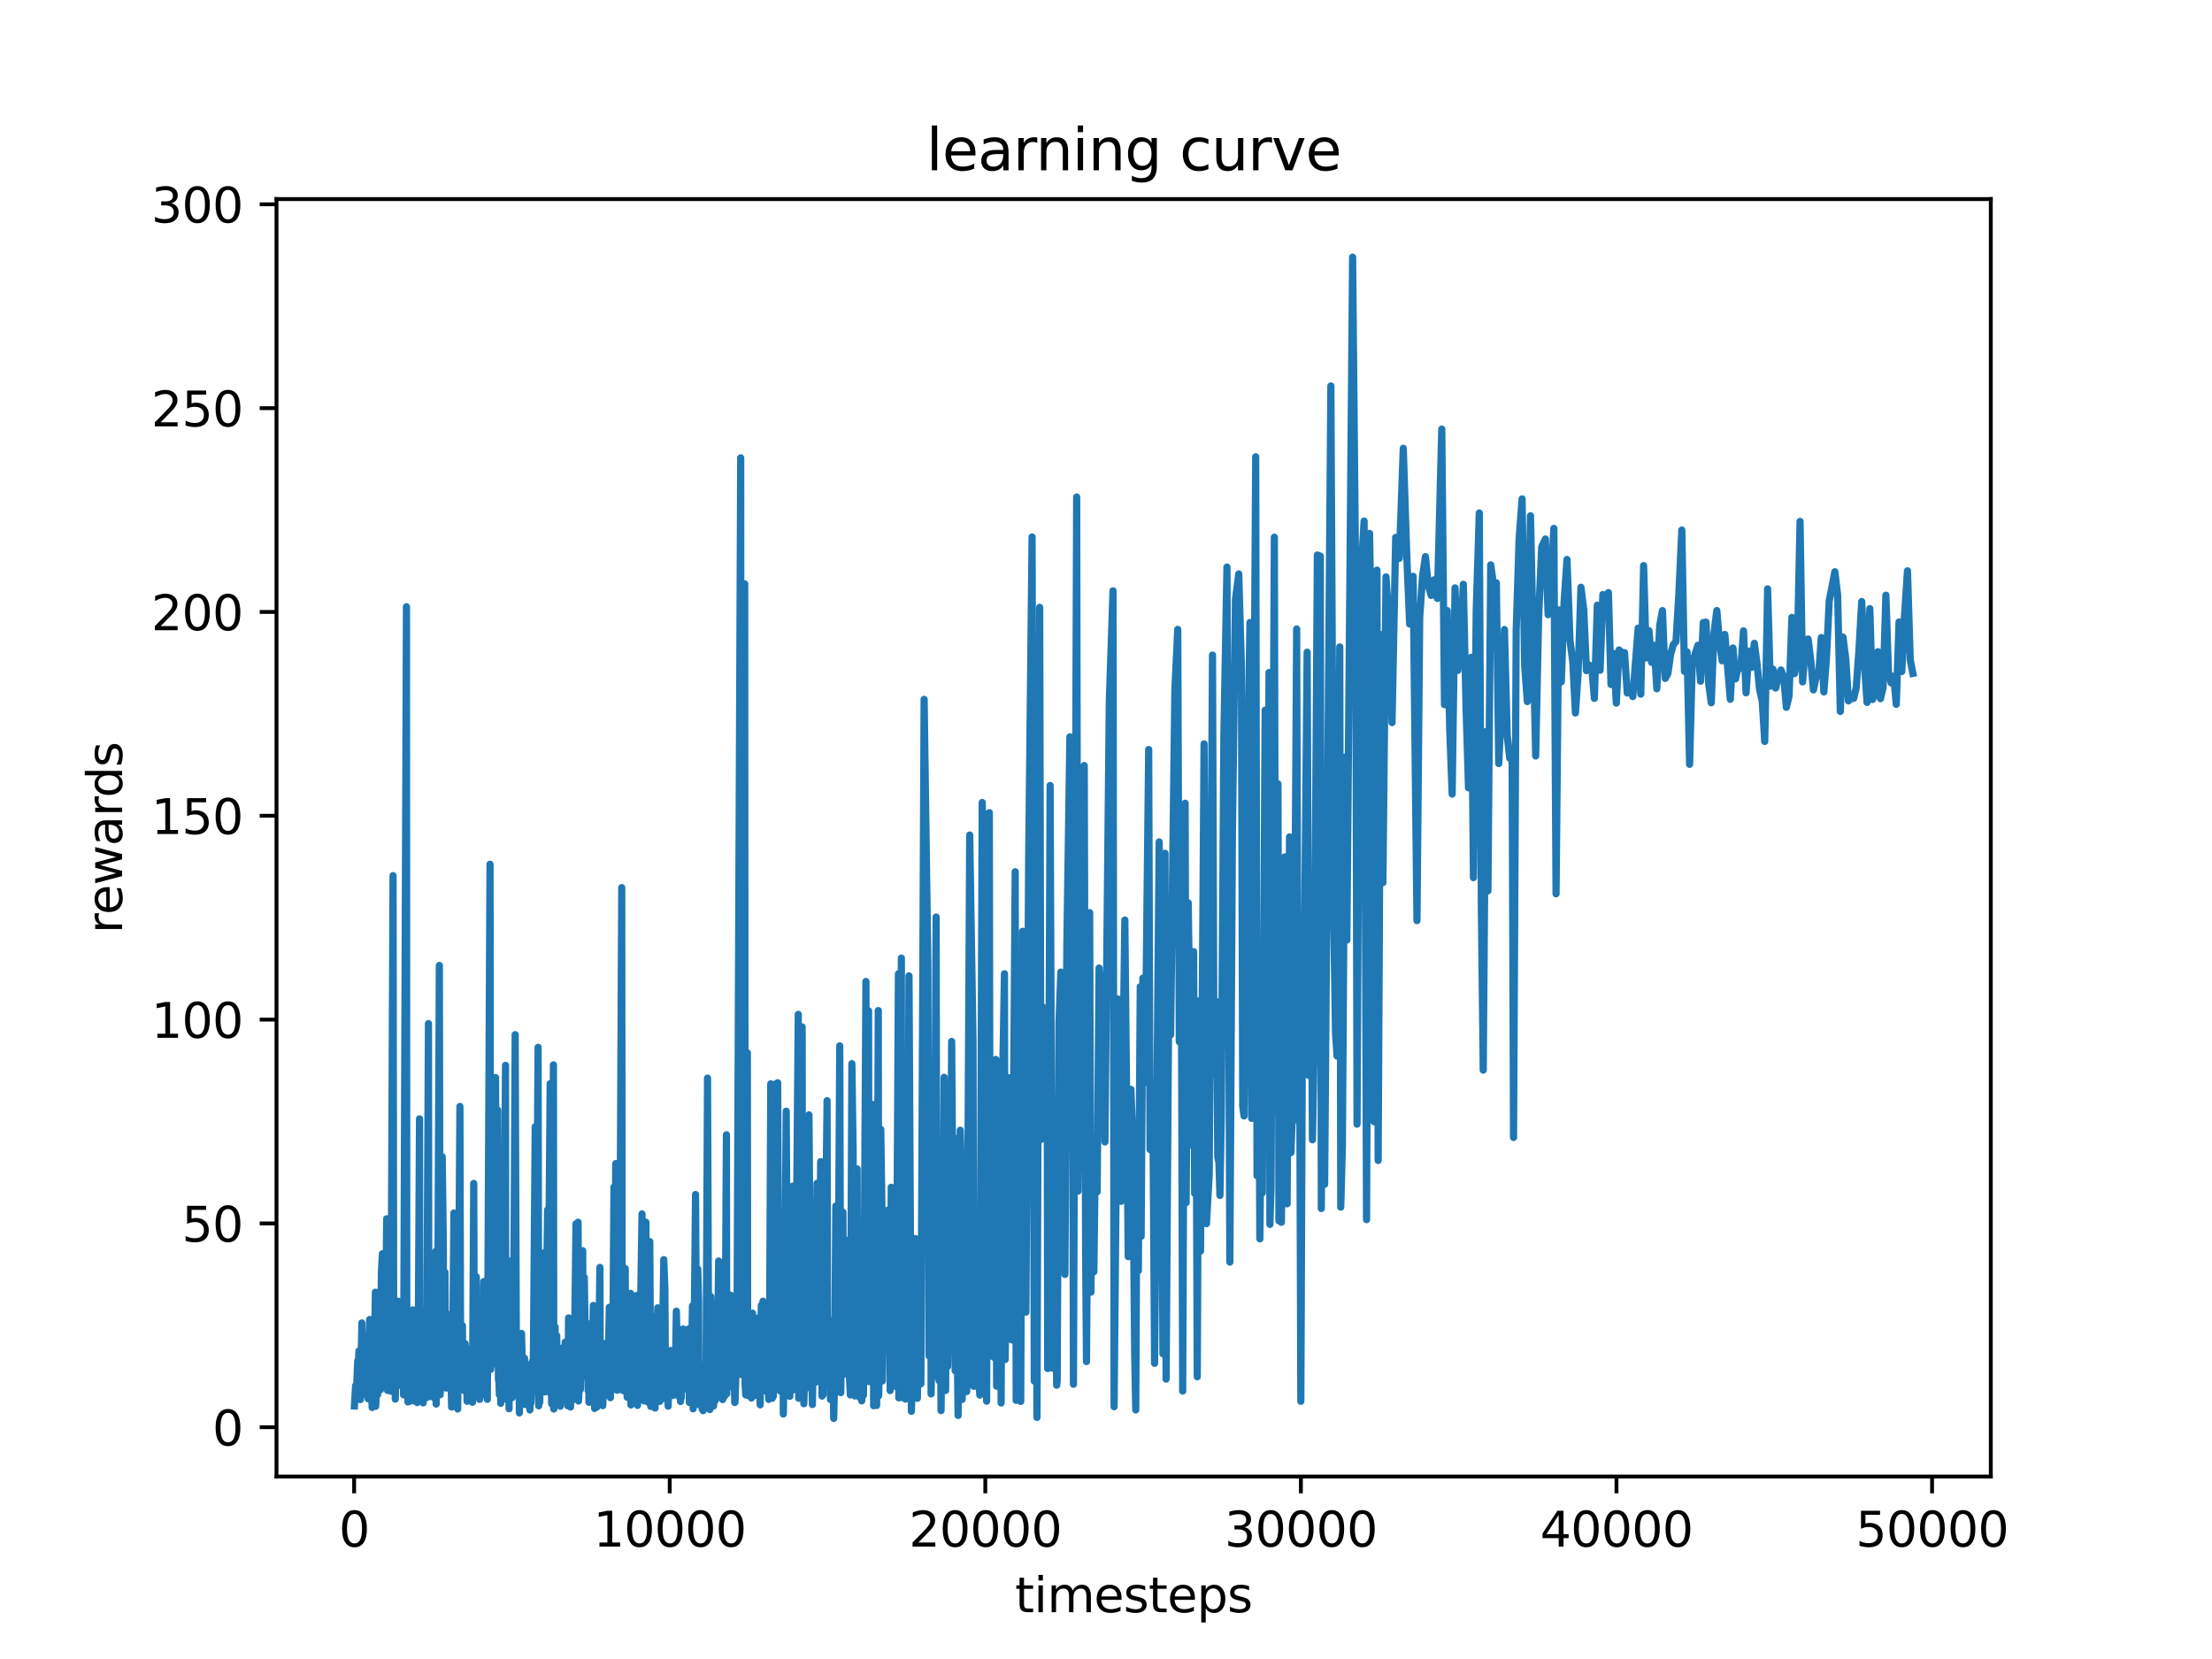 <?xml version="1.0" encoding="utf-8" standalone="no"?>
<!DOCTYPE svg PUBLIC "-//W3C//DTD SVG 1.1//EN"
  "http://www.w3.org/Graphics/SVG/1.1/DTD/svg11.dtd">
<svg xmlns:xlink="http://www.w3.org/1999/xlink" width="460.8pt" height="345.6pt" viewBox="0 0 460.8 345.6" xmlns="http://www.w3.org/2000/svg" version="1.1">
 <defs>
  <style type="text/css">*{stroke-linejoin: round; stroke-linecap: butt}</style>
 </defs>
 <g id="figure_1">
  <g id="patch_1">
   <path d="M 0 345.6 
L 460.8 345.6 
L 460.8 0 
L 0 0 
z
" style="fill: #ffffff"/>
  </g>
  <g id="axes_1">
   <g id="patch_2">
    <path d="M 57.6 307.584 
L 414.72 307.584 
L 414.72 41.472 
L 57.6 41.472 
z
" style="fill: #ffffff"/>
   </g>
   <g id="matplotlib.axis_1">
    <g id="xtick_1">
     <g id="line2d_1">
      <defs>
       <path id="mf495ee634b" d="M 0 0 
L 0 3.5 
" style="stroke: #000000; stroke-width: 0.8"/>
      </defs>
      <g>
       <use xlink:href="#mf495ee634b" x="73.774" y="307.584" style="stroke: #000000; stroke-width: 0.8"/>
      </g>
     </g>
     <g id="text_1">
      <!-- 0 -->
      <g transform="translate(70.592 322.182) scale(0.1 -0.1)">
       <defs>
        <path id="DejaVuSans-30" d="M 2034 4250 
Q 1547 4250 1301 3770 
Q 1056 3291 1056 2328 
Q 1056 1369 1301 889 
Q 1547 409 2034 409 
Q 2525 409 2770 889 
Q 3016 1369 3016 2328 
Q 3016 3291 2770 3770 
Q 2525 4250 2034 4250 
z
M 2034 4750 
Q 2819 4750 3233 4129 
Q 3647 3509 3647 2328 
Q 3647 1150 3233 529 
Q 2819 -91 2034 -91 
Q 1250 -91 836 529 
Q 422 1150 422 2328 
Q 422 3509 836 4129 
Q 1250 4750 2034 4750 
z
" transform="scale(0.016)"/>
       </defs>
       <use xlink:href="#DejaVuSans-30"/>
      </g>
     </g>
    </g>
    <g id="xtick_2">
     <g id="line2d_2">
      <g>
       <use xlink:href="#mf495ee634b" x="139.516" y="307.584" style="stroke: #000000; stroke-width: 0.8"/>
      </g>
     </g>
     <g id="text_2">
      <!-- 10000 -->
      <g transform="translate(123.609 322.182) scale(0.1 -0.1)">
       <defs>
        <path id="DejaVuSans-31" d="M 794 531 
L 1825 531 
L 1825 4091 
L 703 3866 
L 703 4441 
L 1819 4666 
L 2450 4666 
L 2450 531 
L 3481 531 
L 3481 0 
L 794 0 
L 794 531 
z
" transform="scale(0.016)"/>
       </defs>
       <use xlink:href="#DejaVuSans-31"/>
       <use xlink:href="#DejaVuSans-30" x="63.623"/>
       <use xlink:href="#DejaVuSans-30" x="127.246"/>
       <use xlink:href="#DejaVuSans-30" x="190.869"/>
       <use xlink:href="#DejaVuSans-30" x="254.492"/>
      </g>
     </g>
    </g>
    <g id="xtick_3">
     <g id="line2d_3">
      <g>
       <use xlink:href="#mf495ee634b" x="205.258" y="307.584" style="stroke: #000000; stroke-width: 0.8"/>
      </g>
     </g>
     <g id="text_3">
      <!-- 20000 -->
      <g transform="translate(189.352 322.182) scale(0.1 -0.1)">
       <defs>
        <path id="DejaVuSans-32" d="M 1228 531 
L 3431 531 
L 3431 0 
L 469 0 
L 469 531 
Q 828 903 1448 1529 
Q 2069 2156 2228 2338 
Q 2531 2678 2651 2914 
Q 2772 3150 2772 3378 
Q 2772 3750 2511 3984 
Q 2250 4219 1831 4219 
Q 1534 4219 1204 4116 
Q 875 4013 500 3803 
L 500 4441 
Q 881 4594 1212 4672 
Q 1544 4750 1819 4750 
Q 2544 4750 2975 4387 
Q 3406 4025 3406 3419 
Q 3406 3131 3298 2873 
Q 3191 2616 2906 2266 
Q 2828 2175 2409 1742 
Q 1991 1309 1228 531 
z
" transform="scale(0.016)"/>
       </defs>
       <use xlink:href="#DejaVuSans-32"/>
       <use xlink:href="#DejaVuSans-30" x="63.623"/>
       <use xlink:href="#DejaVuSans-30" x="127.246"/>
       <use xlink:href="#DejaVuSans-30" x="190.869"/>
       <use xlink:href="#DejaVuSans-30" x="254.492"/>
      </g>
     </g>
    </g>
    <g id="xtick_4">
     <g id="line2d_4">
      <g>
       <use xlink:href="#mf495ee634b" x="271" y="307.584" style="stroke: #000000; stroke-width: 0.8"/>
      </g>
     </g>
     <g id="text_4">
      <!-- 30000 -->
      <g transform="translate(255.094 322.182) scale(0.1 -0.1)">
       <defs>
        <path id="DejaVuSans-33" d="M 2597 2516 
Q 3050 2419 3304 2112 
Q 3559 1806 3559 1356 
Q 3559 666 3084 287 
Q 2609 -91 1734 -91 
Q 1441 -91 1130 -33 
Q 819 25 488 141 
L 488 750 
Q 750 597 1062 519 
Q 1375 441 1716 441 
Q 2309 441 2620 675 
Q 2931 909 2931 1356 
Q 2931 1769 2642 2001 
Q 2353 2234 1838 2234 
L 1294 2234 
L 1294 2753 
L 1863 2753 
Q 2328 2753 2575 2939 
Q 2822 3125 2822 3475 
Q 2822 3834 2567 4026 
Q 2313 4219 1838 4219 
Q 1578 4219 1281 4162 
Q 984 4106 628 3988 
L 628 4550 
Q 988 4650 1302 4700 
Q 1616 4750 1894 4750 
Q 2613 4750 3031 4423 
Q 3450 4097 3450 3541 
Q 3450 3153 3228 2886 
Q 3006 2619 2597 2516 
z
" transform="scale(0.016)"/>
       </defs>
       <use xlink:href="#DejaVuSans-33"/>
       <use xlink:href="#DejaVuSans-30" x="63.623"/>
       <use xlink:href="#DejaVuSans-30" x="127.246"/>
       <use xlink:href="#DejaVuSans-30" x="190.869"/>
       <use xlink:href="#DejaVuSans-30" x="254.492"/>
      </g>
     </g>
    </g>
    <g id="xtick_5">
     <g id="line2d_5">
      <g>
       <use xlink:href="#mf495ee634b" x="336.742" y="307.584" style="stroke: #000000; stroke-width: 0.8"/>
      </g>
     </g>
     <g id="text_5">
      <!-- 40000 -->
      <g transform="translate(320.836 322.182) scale(0.1 -0.1)">
       <defs>
        <path id="DejaVuSans-34" d="M 2419 4116 
L 825 1625 
L 2419 1625 
L 2419 4116 
z
M 2253 4666 
L 3047 4666 
L 3047 1625 
L 3713 1625 
L 3713 1100 
L 3047 1100 
L 3047 0 
L 2419 0 
L 2419 1100 
L 313 1100 
L 313 1709 
L 2253 4666 
z
" transform="scale(0.016)"/>
       </defs>
       <use xlink:href="#DejaVuSans-34"/>
       <use xlink:href="#DejaVuSans-30" x="63.623"/>
       <use xlink:href="#DejaVuSans-30" x="127.246"/>
       <use xlink:href="#DejaVuSans-30" x="190.869"/>
       <use xlink:href="#DejaVuSans-30" x="254.492"/>
      </g>
     </g>
    </g>
    <g id="xtick_6">
     <g id="line2d_6">
      <g>
       <use xlink:href="#mf495ee634b" x="402.484" y="307.584" style="stroke: #000000; stroke-width: 0.8"/>
      </g>
     </g>
     <g id="text_6">
      <!-- 50000 -->
      <g transform="translate(386.578 322.182) scale(0.1 -0.1)">
       <defs>
        <path id="DejaVuSans-35" d="M 691 4666 
L 3169 4666 
L 3169 4134 
L 1269 4134 
L 1269 2991 
Q 1406 3038 1543 3061 
Q 1681 3084 1819 3084 
Q 2600 3084 3056 2656 
Q 3513 2228 3513 1497 
Q 3513 744 3044 326 
Q 2575 -91 1722 -91 
Q 1428 -91 1123 -41 
Q 819 9 494 109 
L 494 744 
Q 775 591 1075 516 
Q 1375 441 1709 441 
Q 2250 441 2565 725 
Q 2881 1009 2881 1497 
Q 2881 1984 2565 2268 
Q 2250 2553 1709 2553 
Q 1456 2553 1204 2497 
Q 953 2441 691 2322 
L 691 4666 
z
" transform="scale(0.016)"/>
       </defs>
       <use xlink:href="#DejaVuSans-35"/>
       <use xlink:href="#DejaVuSans-30" x="63.623"/>
       <use xlink:href="#DejaVuSans-30" x="127.246"/>
       <use xlink:href="#DejaVuSans-30" x="190.869"/>
       <use xlink:href="#DejaVuSans-30" x="254.492"/>
      </g>
     </g>
    </g>
    <g id="text_7">
     <!-- timesteps -->
     <g transform="translate(211.444 335.861) scale(0.1 -0.1)">
      <defs>
       <path id="DejaVuSans-74" d="M 1172 4494 
L 1172 3500 
L 2356 3500 
L 2356 3053 
L 1172 3053 
L 1172 1153 
Q 1172 725 1289 603 
Q 1406 481 1766 481 
L 2356 481 
L 2356 0 
L 1766 0 
Q 1100 0 847 248 
Q 594 497 594 1153 
L 594 3053 
L 172 3053 
L 172 3500 
L 594 3500 
L 594 4494 
L 1172 4494 
z
" transform="scale(0.016)"/>
       <path id="DejaVuSans-69" d="M 603 3500 
L 1178 3500 
L 1178 0 
L 603 0 
L 603 3500 
z
M 603 4863 
L 1178 4863 
L 1178 4134 
L 603 4134 
L 603 4863 
z
" transform="scale(0.016)"/>
       <path id="DejaVuSans-6d" d="M 3328 2828 
Q 3544 3216 3844 3400 
Q 4144 3584 4550 3584 
Q 5097 3584 5394 3201 
Q 5691 2819 5691 2113 
L 5691 0 
L 5113 0 
L 5113 2094 
Q 5113 2597 4934 2840 
Q 4756 3084 4391 3084 
Q 3944 3084 3684 2787 
Q 3425 2491 3425 1978 
L 3425 0 
L 2847 0 
L 2847 2094 
Q 2847 2600 2669 2842 
Q 2491 3084 2119 3084 
Q 1678 3084 1418 2786 
Q 1159 2488 1159 1978 
L 1159 0 
L 581 0 
L 581 3500 
L 1159 3500 
L 1159 2956 
Q 1356 3278 1631 3431 
Q 1906 3584 2284 3584 
Q 2666 3584 2933 3390 
Q 3200 3197 3328 2828 
z
" transform="scale(0.016)"/>
       <path id="DejaVuSans-65" d="M 3597 1894 
L 3597 1613 
L 953 1613 
Q 991 1019 1311 708 
Q 1631 397 2203 397 
Q 2534 397 2845 478 
Q 3156 559 3463 722 
L 3463 178 
Q 3153 47 2828 -22 
Q 2503 -91 2169 -91 
Q 1331 -91 842 396 
Q 353 884 353 1716 
Q 353 2575 817 3079 
Q 1281 3584 2069 3584 
Q 2775 3584 3186 3129 
Q 3597 2675 3597 1894 
z
M 3022 2063 
Q 3016 2534 2758 2815 
Q 2500 3097 2075 3097 
Q 1594 3097 1305 2825 
Q 1016 2553 972 2059 
L 3022 2063 
z
" transform="scale(0.016)"/>
       <path id="DejaVuSans-73" d="M 2834 3397 
L 2834 2853 
Q 2591 2978 2328 3040 
Q 2066 3103 1784 3103 
Q 1356 3103 1142 2972 
Q 928 2841 928 2578 
Q 928 2378 1081 2264 
Q 1234 2150 1697 2047 
L 1894 2003 
Q 2506 1872 2764 1633 
Q 3022 1394 3022 966 
Q 3022 478 2636 193 
Q 2250 -91 1575 -91 
Q 1294 -91 989 -36 
Q 684 19 347 128 
L 347 722 
Q 666 556 975 473 
Q 1284 391 1588 391 
Q 1994 391 2212 530 
Q 2431 669 2431 922 
Q 2431 1156 2273 1281 
Q 2116 1406 1581 1522 
L 1381 1569 
Q 847 1681 609 1914 
Q 372 2147 372 2553 
Q 372 3047 722 3315 
Q 1072 3584 1716 3584 
Q 2034 3584 2315 3537 
Q 2597 3491 2834 3397 
z
" transform="scale(0.016)"/>
       <path id="DejaVuSans-70" d="M 1159 525 
L 1159 -1331 
L 581 -1331 
L 581 3500 
L 1159 3500 
L 1159 2969 
Q 1341 3281 1617 3432 
Q 1894 3584 2278 3584 
Q 2916 3584 3314 3078 
Q 3713 2572 3713 1747 
Q 3713 922 3314 415 
Q 2916 -91 2278 -91 
Q 1894 -91 1617 61 
Q 1341 213 1159 525 
z
M 3116 1747 
Q 3116 2381 2855 2742 
Q 2594 3103 2138 3103 
Q 1681 3103 1420 2742 
Q 1159 2381 1159 1747 
Q 1159 1113 1420 752 
Q 1681 391 2138 391 
Q 2594 391 2855 752 
Q 3116 1113 3116 1747 
z
" transform="scale(0.016)"/>
      </defs>
      <use xlink:href="#DejaVuSans-74"/>
      <use xlink:href="#DejaVuSans-69" x="39.209"/>
      <use xlink:href="#DejaVuSans-6d" x="66.992"/>
      <use xlink:href="#DejaVuSans-65" x="164.404"/>
      <use xlink:href="#DejaVuSans-73" x="225.928"/>
      <use xlink:href="#DejaVuSans-74" x="278.027"/>
      <use xlink:href="#DejaVuSans-65" x="317.236"/>
      <use xlink:href="#DejaVuSans-70" x="378.76"/>
      <use xlink:href="#DejaVuSans-73" x="442.236"/>
     </g>
    </g>
   </g>
   <g id="matplotlib.axis_2">
    <g id="ytick_1">
     <g id="line2d_7">
      <defs>
       <path id="meb0721b35e" d="M 0 0 
L -3.5 0 
" style="stroke: #000000; stroke-width: 0.8"/>
      </defs>
      <g>
       <use xlink:href="#meb0721b35e" x="57.6" y="297.319" style="stroke: #000000; stroke-width: 0.8"/>
      </g>
     </g>
     <g id="text_8">
      <!-- 0 -->
      <g transform="translate(44.237 301.118) scale(0.1 -0.1)">
       <use xlink:href="#DejaVuSans-30"/>
      </g>
     </g>
    </g>
    <g id="ytick_2">
     <g id="line2d_8">
      <g>
       <use xlink:href="#meb0721b35e" x="57.6" y="254.859" style="stroke: #000000; stroke-width: 0.8"/>
      </g>
     </g>
     <g id="text_9">
      <!-- 50 -->
      <g transform="translate(37.875 258.659) scale(0.1 -0.1)">
       <use xlink:href="#DejaVuSans-35"/>
       <use xlink:href="#DejaVuSans-30" x="63.623"/>
      </g>
     </g>
    </g>
    <g id="ytick_3">
     <g id="line2d_9">
      <g>
       <use xlink:href="#meb0721b35e" x="57.6" y="212.4" style="stroke: #000000; stroke-width: 0.8"/>
      </g>
     </g>
     <g id="text_10">
      <!-- 100 -->
      <g transform="translate(31.512 216.199) scale(0.1 -0.1)">
       <use xlink:href="#DejaVuSans-31"/>
       <use xlink:href="#DejaVuSans-30" x="63.623"/>
       <use xlink:href="#DejaVuSans-30" x="127.246"/>
      </g>
     </g>
    </g>
    <g id="ytick_4">
     <g id="line2d_10">
      <g>
       <use xlink:href="#meb0721b35e" x="57.6" y="169.94" style="stroke: #000000; stroke-width: 0.8"/>
      </g>
     </g>
     <g id="text_11">
      <!-- 150 -->
      <g transform="translate(31.512 173.74) scale(0.1 -0.1)">
       <use xlink:href="#DejaVuSans-31"/>
       <use xlink:href="#DejaVuSans-35" x="63.623"/>
       <use xlink:href="#DejaVuSans-30" x="127.246"/>
      </g>
     </g>
    </g>
    <g id="ytick_5">
     <g id="line2d_11">
      <g>
       <use xlink:href="#meb0721b35e" x="57.6" y="127.481" style="stroke: #000000; stroke-width: 0.8"/>
      </g>
     </g>
     <g id="text_12">
      <!-- 200 -->
      <g transform="translate(31.512 131.28) scale(0.1 -0.1)">
       <use xlink:href="#DejaVuSans-32"/>
       <use xlink:href="#DejaVuSans-30" x="63.623"/>
       <use xlink:href="#DejaVuSans-30" x="127.246"/>
      </g>
     </g>
    </g>
    <g id="ytick_6">
     <g id="line2d_12">
      <g>
       <use xlink:href="#meb0721b35e" x="57.6" y="85.022" style="stroke: #000000; stroke-width: 0.8"/>
      </g>
     </g>
     <g id="text_13">
      <!-- 250 -->
      <g transform="translate(31.512 88.821) scale(0.1 -0.1)">
       <use xlink:href="#DejaVuSans-32"/>
       <use xlink:href="#DejaVuSans-35" x="63.623"/>
       <use xlink:href="#DejaVuSans-30" x="127.246"/>
      </g>
     </g>
    </g>
    <g id="ytick_7">
     <g id="line2d_13">
      <g>
       <use xlink:href="#meb0721b35e" x="57.6" y="42.562" style="stroke: #000000; stroke-width: 0.8"/>
      </g>
     </g>
     <g id="text_14">
      <!-- 300 -->
      <g transform="translate(31.512 46.361) scale(0.1 -0.1)">
       <use xlink:href="#DejaVuSans-33"/>
       <use xlink:href="#DejaVuSans-30" x="63.623"/>
       <use xlink:href="#DejaVuSans-30" x="127.246"/>
      </g>
     </g>
    </g>
    <g id="text_15">
     <!-- rewards -->
     <g transform="translate(25.433 194.448) rotate(-90) scale(0.1 -0.1)">
      <defs>
       <path id="DejaVuSans-72" d="M 2631 2963 
Q 2534 3019 2420 3045 
Q 2306 3072 2169 3072 
Q 1681 3072 1420 2755 
Q 1159 2438 1159 1844 
L 1159 0 
L 581 0 
L 581 3500 
L 1159 3500 
L 1159 2956 
Q 1341 3275 1631 3429 
Q 1922 3584 2338 3584 
Q 2397 3584 2469 3576 
Q 2541 3569 2628 3553 
L 2631 2963 
z
" transform="scale(0.016)"/>
       <path id="DejaVuSans-77" d="M 269 3500 
L 844 3500 
L 1563 769 
L 2278 3500 
L 2956 3500 
L 3675 769 
L 4391 3500 
L 4966 3500 
L 4050 0 
L 3372 0 
L 2619 2869 
L 1863 0 
L 1184 0 
L 269 3500 
z
" transform="scale(0.016)"/>
       <path id="DejaVuSans-61" d="M 2194 1759 
Q 1497 1759 1228 1600 
Q 959 1441 959 1056 
Q 959 750 1161 570 
Q 1363 391 1709 391 
Q 2188 391 2477 730 
Q 2766 1069 2766 1631 
L 2766 1759 
L 2194 1759 
z
M 3341 1997 
L 3341 0 
L 2766 0 
L 2766 531 
Q 2569 213 2275 61 
Q 1981 -91 1556 -91 
Q 1019 -91 701 211 
Q 384 513 384 1019 
Q 384 1609 779 1909 
Q 1175 2209 1959 2209 
L 2766 2209 
L 2766 2266 
Q 2766 2663 2505 2880 
Q 2244 3097 1772 3097 
Q 1472 3097 1187 3025 
Q 903 2953 641 2809 
L 641 3341 
Q 956 3463 1253 3523 
Q 1550 3584 1831 3584 
Q 2591 3584 2966 3190 
Q 3341 2797 3341 1997 
z
" transform="scale(0.016)"/>
       <path id="DejaVuSans-64" d="M 2906 2969 
L 2906 4863 
L 3481 4863 
L 3481 0 
L 2906 0 
L 2906 525 
Q 2725 213 2448 61 
Q 2172 -91 1784 -91 
Q 1150 -91 751 415 
Q 353 922 353 1747 
Q 353 2572 751 3078 
Q 1150 3584 1784 3584 
Q 2172 3584 2448 3432 
Q 2725 3281 2906 2969 
z
M 947 1747 
Q 947 1113 1208 752 
Q 1469 391 1925 391 
Q 2381 391 2643 752 
Q 2906 1113 2906 1747 
Q 2906 2381 2643 2742 
Q 2381 3103 1925 3103 
Q 1469 3103 1208 2742 
Q 947 2381 947 1747 
z
" transform="scale(0.016)"/>
      </defs>
      <use xlink:href="#DejaVuSans-72"/>
      <use xlink:href="#DejaVuSans-65" x="38.863"/>
      <use xlink:href="#DejaVuSans-77" x="100.387"/>
      <use xlink:href="#DejaVuSans-61" x="182.174"/>
      <use xlink:href="#DejaVuSans-72" x="243.453"/>
      <use xlink:href="#DejaVuSans-64" x="282.816"/>
      <use xlink:href="#DejaVuSans-73" x="346.293"/>
     </g>
    </g>
   </g>
   <g id="line2d_14">
    <path d="M 73.833 292.883 
L 74.083 288.629 
L 74.181 289.5 
L 74.293 288.999 
L 74.523 283.453 
L 74.641 284.724 
L 74.773 281.433 
L 75.069 291.562 
L 75.384 275.597 
L 75.562 280.952 
L 75.739 282.889 
L 75.93 290.505 
L 76.121 281.03 
L 76.206 289.55 
L 76.522 286.209 
L 76.693 291.401 
L 76.771 289.067 
L 77.008 274.878 
L 77.212 288.29 
L 77.317 286.862 
L 77.527 293.207 
L 77.659 277.848 
L 77.731 289.168 
L 77.869 286.487 
L 77.961 286.756 
L 78.198 269.191 
L 78.27 292.949 
L 78.389 289.759 
L 78.592 269.255 
L 78.665 290.571 
L 78.961 276.94 
L 79.263 289.503 
L 79.447 265.161 
L 79.664 261.185 
L 79.96 287.418 
L 80.111 278.303 
L 80.236 283.874 
L 80.558 253.895 
L 80.742 289.648 
L 80.867 287.523 
L 81.025 274.352 
L 81.294 289.503 
L 81.4 289.81 
L 81.88 182.416 
L 82.031 289.122 
L 82.175 276.641 
L 82.34 291.453 
L 82.438 287.85 
L 82.557 288.17 
L 82.668 283.674 
L 82.747 288.73 
L 82.951 271.071 
L 83.135 286.198 
L 83.306 274.53 
L 83.451 282.821 
L 83.602 281.129 
L 83.714 285.927 
L 83.99 281.836 
L 84.062 290.572 
L 84.674 126.397 
L 84.746 290.605 
L 84.877 283.82 
L 84.983 292.052 
L 85.075 289.582 
L 85.147 291.181 
L 85.239 288.242 
L 85.311 291.942 
L 85.43 285.396 
L 85.627 291.645 
L 85.732 282.805 
L 85.995 272.876 
L 86.067 289.107 
L 86.205 291.818 
L 86.297 290.953 
L 86.508 286.358 
L 86.593 291.148 
L 86.672 290.515 
L 86.843 279.204 
L 86.902 292.179 
L 86.981 290.418 
L 87.08 287.254 
L 87.395 233.074 
L 87.455 291.694 
L 87.685 290.485 
L 87.862 272.864 
L 87.974 284.56 
L 88.086 283.301 
L 88.158 292.252 
L 88.355 274.447 
L 88.559 288.267 
L 88.71 287.686 
L 88.848 291.163 
L 89.256 213.225 
L 89.335 288.829 
L 89.44 284.616 
L 89.552 290.91 
L 89.848 284.38 
L 89.972 288.314 
L 90.137 281.303 
L 90.275 282.108 
L 90.452 291.237 
L 90.801 260.65 
L 90.86 292.492 
L 91.031 281.569 
L 91.11 290.546 
L 91.524 201.119 
L 91.701 290.546 
L 92.122 240.956 
L 92.346 258.677 
L 92.451 289.083 
L 92.688 265.02 
L 92.832 285.813 
L 92.977 289.164 
L 93.214 280.263 
L 93.404 288.582 
L 93.555 288.409 
L 93.7 273.852 
L 94.081 293.107 
L 94.239 291.845 
L 94.555 252.698 
L 94.798 288.686 
L 94.903 287.3 
L 94.975 289.584 
L 95.291 281.483 
L 95.344 293.527 
L 95.462 282.174 
L 95.81 230.488 
L 95.968 288.981 
L 96.119 277.031 
L 96.33 276.151 
L 96.422 288.109 
L 96.58 287.824 
L 96.685 289.671 
L 96.902 279.899 
L 97.138 287.514 
L 97.237 285.711 
L 97.303 291.913 
L 97.375 290.982 
L 97.493 290.49 
L 97.572 291.636 
L 97.756 289.754 
L 98 284.208 
L 98.118 280.91 
L 98.236 287.039 
L 98.348 284.089 
L 98.414 292.132 
L 98.69 246.526 
L 98.828 289.628 
L 98.999 288.394 
L 99.222 265.973 
L 99.38 290.527 
L 99.597 271.227 
L 99.913 291.518 
L 99.985 289.806 
L 100.103 290.853 
L 100.366 273.42 
L 100.583 289.269 
L 100.774 266.967 
L 100.899 286.999 
L 101.024 279.504 
L 101.155 281.115 
L 101.313 289.619 
L 101.458 287.576 
L 101.523 291.507 
L 102.082 180.037 
L 102.207 285.279 
L 102.536 272.064 
L 102.779 272.073 
L 103.233 224.472 
L 103.364 284.202 
L 103.686 231.24 
L 103.824 287.237 
L 103.943 287.957 
L 104.028 290.561 
L 104.232 275.782 
L 104.311 292.339 
L 104.455 274.52 
L 104.593 277.977 
L 104.909 289.086 
L 105.31 221.931 
L 105.369 291.478 
L 105.527 290.62 
L 105.751 262.515 
L 106.046 293.469 
L 106.244 272.149 
L 106.691 291.153 
L 106.776 289.328 
L 106.855 290.456 
L 106.934 287.256 
L 107.322 215.546 
L 107.598 290.442 
L 107.703 285.927 
L 107.795 289.76 
L 107.94 283.633 
L 108.117 282.083 
L 108.196 294.334 
L 108.275 291.827 
L 108.446 288.946 
L 108.637 277.78 
L 108.972 290.36 
L 109.136 288.434 
L 109.274 282.947 
L 109.347 292.56 
L 109.465 289.773 
L 109.57 291.697 
L 109.846 284.242 
L 109.945 287.735 
L 110.037 285.947 
L 110.182 288.031 
L 110.254 293.147 
L 110.32 291.132 
L 110.392 293.72 
L 110.517 289.449 
L 110.602 292.28 
L 110.8 289.143 
L 110.931 283.506 
L 111.063 289.029 
L 111.496 234.709 
L 111.602 289.292 
L 112.095 218.176 
L 112.226 292.869 
L 112.377 279.325 
L 112.443 292.128 
L 112.568 282.725 
L 112.739 279.003 
L 112.818 289.299 
L 113.055 280.137 
L 113.377 260.955 
L 113.482 289.965 
L 113.574 289.57 
L 114.08 252.031 
L 114.258 268.857 
L 114.613 225.743 
L 114.711 290.36 
L 114.836 282.68 
L 114.922 292.442 
L 115.29 221.836 
L 115.369 293.531 
L 115.48 288.614 
L 115.638 276.422 
L 115.75 288.323 
L 115.973 278.264 
L 116.164 292.086 
L 116.289 283.347 
L 116.381 288.895 
L 116.591 281.338 
L 116.729 292.936 
L 116.822 291.384 
L 116.96 290.987 
L 117.091 284.374 
L 117.282 280.724 
L 117.38 289.704 
L 117.499 287.678 
L 117.742 279.578 
L 117.834 289.528 
L 118.176 286.447 
L 118.288 292.853 
L 118.445 274.539 
L 118.518 291.384 
L 118.59 289.554 
L 118.662 289.539 
L 118.748 288.608 
L 118.853 293.118 
L 119.063 276.682 
L 119.136 291.763 
L 119.274 283.765 
L 119.491 278.258 
L 119.589 288.501 
L 119.99 254.941 
L 120.082 285.102 
L 120.431 254.61 
L 120.516 291.853 
L 120.602 289.932 
L 120.733 280.905 
L 120.904 289.475 
L 121.18 279.294 
L 121.384 260.545 
L 121.516 286.769 
L 121.713 266.103 
L 122.028 284.827 
L 122.442 275.738 
L 122.521 289.698 
L 122.627 286.834 
L 122.692 292.136 
L 122.89 280.589 
L 122.982 289.358 
L 123.212 286.299 
L 123.304 288.966 
L 123.429 284.674 
L 123.6 271.956 
L 123.797 289.286 
L 123.876 293.41 
L 124.073 281.56 
L 124.204 293.039 
L 124.277 290.206 
L 124.342 293.107 
L 124.658 288.065 
L 124.967 264.03 
L 125.079 290.88 
L 125.283 288.126 
L 125.427 289.895 
L 125.519 287.897 
L 125.572 292.821 
L 125.651 289.205 
L 125.736 289.863 
L 125.808 290.165 
L 125.94 279.895 
L 126.098 290.674 
L 126.288 280.441 
L 126.426 281.649 
L 126.591 290.323 
L 126.939 272.333 
L 127.156 291.168 
L 127.301 279.488 
L 127.498 283.715 
L 127.603 289.476 
L 127.899 247.278 
L 127.978 289.172 
L 128.274 242.403 
L 128.399 284.046 
L 128.543 289.61 
L 128.662 284.531 
L 128.912 253.744 
L 129.01 289.498 
L 129.523 184.901 
L 129.615 286.269 
L 129.714 284.965 
L 129.911 289.718 
L 130.246 264.253 
L 130.371 288.917 
L 130.509 284.234 
L 130.647 291.068 
L 130.739 287.341 
L 130.825 289.917 
L 131.002 288.804 
L 131.12 289.72 
L 131.344 269.423 
L 131.436 292.68 
L 131.515 290.272 
L 131.646 284.827 
L 131.732 288.683 
L 131.837 288.573 
L 131.923 289.793 
L 132.061 279.22 
L 132.126 291.45 
L 132.271 280.81 
L 132.409 288.631 
L 132.6 269.873 
L 132.803 292.767 
L 132.889 290.548 
L 132.974 290.809 
L 133.126 282.667 
L 133.237 285.721 
L 133.744 252.877 
L 134.072 285.487 
L 134.177 291.833 
L 134.25 291.13 
L 134.322 290.01 
L 134.552 254.614 
L 134.756 291.317 
L 134.855 286.018 
L 135.026 292.116 
L 135.361 258.638 
L 135.565 292.983 
L 135.775 274.591 
L 135.88 287.787 
L 135.999 288.48 
L 136.071 289.736 
L 136.248 275.138 
L 136.393 274.225 
L 136.459 293.32 
L 136.643 276.773 
L 136.853 288.147 
L 137.018 272.44 
L 137.116 290.602 
L 137.248 290.187 
L 137.386 280.567 
L 137.451 291.936 
L 137.557 286.67 
L 137.695 291.531 
L 137.859 290.029 
L 138.273 262.409 
L 138.51 268.524 
L 138.641 291.365 
L 138.747 290.203 
L 138.937 284.613 
L 139.036 290.726 
L 139.194 292.931 
L 139.299 283.663 
L 139.483 287.437 
L 139.706 281.326 
L 139.89 289.4 
L 140.009 286.518 
L 140.088 290.722 
L 140.305 287.278 
L 140.41 289.525 
L 140.568 287.131 
L 140.653 287.718 
L 140.896 273.135 
L 141.324 290.829 
L 141.665 287.682 
L 141.764 291.958 
L 141.85 287.547 
L 141.922 291.186 
L 142.297 276.849 
L 142.382 287.651 
L 142.546 281.16 
L 142.717 282.148 
L 142.875 280.572 
L 143.02 289.369 
L 143.151 278.596 
L 143.237 288.784 
L 143.329 288.193 
L 143.473 276.83 
L 143.605 292.162 
L 143.782 282.225 
L 143.947 286.898 
L 144.072 283.595 
L 144.249 272.035 
L 144.4 293.482 
L 144.565 282.118 
L 144.893 248.84 
L 145.163 291.654 
L 145.36 264.368 
L 145.531 271.108 
L 145.584 292.617 
L 145.682 288.743 
L 145.801 284.079 
L 145.985 287.504 
L 146.07 291.684 
L 146.136 290.018 
L 146.274 293.542 
L 146.386 286.186 
L 146.465 293.868 
L 146.596 289.42 
L 146.675 289.954 
L 146.899 289.258 
L 146.984 288.491 
L 147.063 290.752 
L 147.392 224.591 
L 147.635 288.056 
L 147.793 288.716 
L 147.872 293.635 
L 148.062 270.095 
L 148.253 274.725 
L 148.49 286.063 
L 148.582 287.799 
L 148.647 292.895 
L 148.72 291.153 
L 148.871 276.666 
L 148.969 291.813 
L 149.055 291.537 
L 149.265 288.286 
L 149.384 287.006 
L 149.712 262.686 
L 150.12 290.565 
L 150.205 287.734 
L 150.33 291.014 
L 150.455 283.956 
L 150.534 291.557 
L 150.646 284.419 
L 150.712 290.852 
L 150.902 290.911 
L 151.014 287.268 
L 151.33 236.39 
L 151.395 290.367 
L 151.573 271.84 
L 151.671 289.097 
L 151.823 276.456 
L 151.994 277.037 
L 152.23 269.814 
L 152.408 288.045 
L 152.526 282.779 
L 152.736 285.219 
L 152.868 282.242 
L 153.059 292.164 
L 153.118 292.121 
L 153.4 283.162 
L 153.499 285.662 
L 154.301 95.378 
L 154.393 286.332 
L 155.136 121.627 
L 155.222 288.378 
L 155.353 290.575 
L 155.688 219.314 
L 155.761 290.682 
L 155.846 290.586 
L 155.971 288.083 
L 156.241 285.74 
L 156.53 291.234 
L 156.78 273.555 
L 157.062 290.778 
L 157.273 284.77 
L 157.365 288.906 
L 157.569 287.592 
L 157.93 284.316 
L 158.068 274.513 
L 158.246 289.826 
L 158.364 292.654 
L 158.594 271.919 
L 158.758 276.995 
L 158.949 271.065 
L 159.311 285.134 
L 159.436 287.27 
L 159.607 276.881 
L 159.712 289.88 
L 159.981 285.653 
L 160.146 291.521 
L 160.264 287.824 
L 160.566 225.777 
L 160.672 288.96 
L 160.882 291.284 
L 161.02 287.579 
L 161.086 290.896 
L 161.237 276.767 
L 161.355 281.292 
L 161.684 225.755 
L 162.006 225.557 
L 162.256 288.417 
L 162.46 276.184 
L 162.525 289.763 
L 162.769 281.667 
L 162.88 285.391 
L 163.13 268.118 
L 163.176 294.557 
L 163.36 285.208 
L 163.781 231.485 
L 164.13 290.462 
L 164.281 289.467 
L 164.419 275.527 
L 164.531 290.881 
L 164.702 286.39 
L 164.78 287.821 
L 164.918 284.136 
L 165.149 247.104 
L 165.51 250.865 
L 165.622 289.523 
L 166.293 211.312 
L 166.391 291.285 
L 166.529 287.077 
L 166.654 289.102 
L 167.101 213.923 
L 167.193 287.123 
L 167.364 279.413 
L 167.456 292.426 
L 167.601 286.973 
L 167.811 267.187 
L 167.949 289.184 
L 168.041 288.201 
L 168.252 285.564 
L 168.521 232.253 
L 168.948 284.898 
L 169.126 286.825 
L 169.238 292.593 
L 169.586 267.649 
L 169.823 285.324 
L 169.928 287.925 
L 170.198 246.514 
L 170.441 253.431 
L 170.631 277.58 
L 170.96 241.992 
L 171.144 256.596 
L 171.243 290.834 
L 171.466 290.531 
L 171.697 242.477 
L 171.999 254.996 
L 172.295 229.284 
L 172.413 288.199 
L 172.604 274.871 
L 172.755 285.237 
L 172.946 285.393 
L 173.005 291.552 
L 173.195 279.388 
L 173.327 280.768 
L 173.511 278.668 
L 173.675 295.488 
L 173.866 287.352 
L 174.116 251.236 
L 174.372 281.072 
L 174.543 281.611 
L 174.938 217.877 
L 175.148 290.116 
L 175.602 252.53 
L 175.687 286.343 
L 175.911 270.264 
L 176.2 265.055 
L 176.371 271.873 
L 176.726 258.322 
L 176.923 286.272 
L 177.147 290.598 
L 177.462 221.577 
L 177.719 239.673 
L 177.837 280.638 
L 178.008 257.975 
L 178.087 290.797 
L 178.317 278.003 
L 178.553 243.499 
L 178.685 289.683 
L 178.895 263.155 
L 179.112 291.131 
L 179.375 278.938 
L 179.52 291.823 
L 179.73 282.532 
L 179.875 290.66 
L 180.388 204.458 
L 180.559 277.892 
L 180.933 210.565 
L 181.038 287.809 
L 181.157 280.604 
L 181.255 286.728 
L 181.38 279.86 
L 181.584 275.915 
L 181.913 230.087 
L 181.992 292.834 
L 182.077 291.964 
L 182.294 285.687 
L 182.616 292.787 
L 182.965 210.521 
L 183.044 290.767 
L 183.201 282.816 
L 183.478 235.268 
L 183.708 250.633 
L 183.8 287.688 
L 184.01 271.364 
L 184.319 257.96 
L 184.562 272.128 
L 185.016 252.076 
L 185.233 256.766 
L 185.437 289.684 
L 185.66 247.331 
L 185.884 249.118 
L 186.133 272.898 
L 186.462 250.862 
L 186.666 288.856 
L 187.159 202.878 
L 187.245 291.201 
L 187.77 199.59 
L 187.849 291.133 
L 188.06 262.89 
L 188.362 285.059 
L 188.533 259.455 
L 188.619 291.461 
L 188.776 272.662 
L 188.855 288.275 
L 188.987 288.032 
L 189.361 203.283 
L 189.855 294.004 
L 189.973 290.556 
L 190.091 281.323 
L 190.328 281.242 
L 190.689 258.018 
L 191.038 259.288 
L 191.104 291.295 
L 191.419 268.658 
L 191.649 260.314 
L 191.833 288.284 
L 192.51 145.688 
L 193.286 200.333 
L 193.529 282.446 
L 193.891 233.899 
L 193.963 290.384 
L 194.154 279.848 
L 194.286 286.874 
L 194.509 284.671 
L 195.015 191.036 
L 195.147 286.197 
L 195.37 249.354 
L 195.633 287.638 
L 195.857 264.583 
L 196.034 293.849 
L 196.337 270.801 
L 196.679 224.429 
L 196.823 283.827 
L 196.994 289.663 
L 197.283 230.783 
L 197.408 284.651 
L 197.54 279.058 
L 197.875 272.973 
L 198.25 216.952 
L 198.618 268.122 
L 198.881 237.108 
L 198.98 285.547 
L 199.177 283.357 
L 199.302 285.751 
L 199.44 282.953 
L 199.591 294.871 
L 199.775 275.894 
L 200.038 235.446 
L 200.288 245.231 
L 200.432 291.532 
L 200.722 284.017 
L 200.827 288.827 
L 201.077 265.772 
L 201.254 267.27 
L 201.379 289.892 
L 202.01 173.952 
L 202.694 216.537 
L 202.852 288.792 
L 203.858 259.796 
L 203.95 288.743 
L 204.121 290.63 
L 204.614 167.172 
L 205.034 191.546 
L 205.324 228.862 
L 205.527 291.897 
L 206.093 169.288 
L 206.29 282.492 
L 206.52 272.856 
L 206.75 276.749 
L 206.961 250.668 
L 207.125 282.794 
L 207.441 220.702 
L 207.618 288.777 
L 207.894 228.822 
L 208.098 271.483 
L 208.354 245.812 
L 208.552 292.267 
L 208.867 224.647 
L 209.248 202.846 
L 209.393 283.216 
L 210.11 224.504 
L 210.471 238.362 
L 210.78 279.138 
L 211.484 181.596 
L 211.687 291.72 
L 211.99 231.047 
L 212.253 265.69 
L 212.47 248.485 
L 212.634 291.938 
L 213.035 194.01 
L 213.482 202.568 
L 213.712 273.343 
L 214.291 179.009 
L 215.001 111.861 
L 215.461 287.709 
L 215.842 212.727 
L 216.02 295.274 
L 216.585 126.529 
L 216.848 237.379 
L 217.216 209.781 
L 217.657 210.798 
L 218.137 211.035 
L 218.255 285.099 
L 218.761 163.637 
L 219.241 285.023 
L 219.623 235.864 
L 220.122 288.568 
L 220.227 287.742 
L 220.602 212.934 
L 220.99 202.506 
L 221.569 203.99 
L 221.845 265.484 
L 222.246 196.703 
L 222.877 153.497 
L 223.403 196.174 
L 223.62 288.363 
L 224.29 103.538 
L 224.56 248.144 
L 225.197 181.402 
L 225.868 159.473 
L 226.157 261.198 
L 226.335 283.639 
L 226.992 190.118 
L 227.262 269.179 
L 227.485 245.777 
L 227.873 264.92 
L 228.103 245.709 
L 228.34 243.532 
L 228.557 248.274 
L 228.958 201.662 
L 229.477 210.346 
L 229.852 204.142 
L 230.181 237.885 
L 231.088 146.133 
L 231.864 123.082 
L 232.087 293.039 
L 232.863 208.098 
L 233.113 239.685 
L 233.336 247.423 
L 233.547 250.252 
L 234.323 191.666 
L 235.033 261.787 
L 235.289 238.502 
L 235.585 226.932 
L 235.874 234.157 
L 236.091 249.957 
L 236.38 282.341 
L 236.597 293.708 
L 236.762 259.873 
L 237.136 264.698 
L 237.537 205.55 
L 237.715 257.559 
L 238.083 203.769 
L 238.537 225.501 
L 239.293 156.137 
L 239.575 239.478 
L 239.957 225.953 
L 240.233 240.756 
L 240.522 284.003 
L 241.475 175.384 
L 241.942 218.092 
L 242.258 282.022 
L 242.691 177.755 
L 242.922 287.287 
L 243.533 198.018 
L 243.862 215.57 
L 244.749 143.645 
L 245.347 131.117 
L 245.67 217.02 
L 246.13 212.194 
L 246.373 289.778 
L 246.886 167.33 
L 247.096 250.536 
L 247.524 188.077 
L 248.24 238.549 
L 248.654 198.237 
L 248.865 248.605 
L 249.174 224.975 
L 249.41 286.804 
L 249.772 208.482 
L 250.094 260.611 
L 250.83 154.963 
L 251.323 254.915 
L 251.895 244.812 
L 252.586 136.461 
L 252.901 223.793 
L 253.434 208.666 
L 253.684 241.021 
L 253.927 242.187 
L 254.137 249.034 
L 254.413 232.605 
L 254.952 153.533 
L 255.597 118.132 
L 256.202 262.919 
L 256.734 173.385 
L 257.372 124.833 
L 258.055 119.562 
L 258.608 138.692 
L 258.884 230.419 
L 259.16 232.47 
L 259.633 176.973 
L 260.396 129.681 
L 260.744 232.97 
L 261.586 95.156 
L 261.862 244.934 
L 262.283 226.943 
L 262.454 258.075 
L 262.743 229.024 
L 262.966 248.515 
L 263.558 147.926 
L 263.814 239.848 
L 264.36 140.105 
L 264.544 255.067 
L 264.774 247.724 
L 265.471 111.907 
L 265.747 231.576 
L 266.227 163.293 
L 266.424 254.319 
L 266.74 224.465 
L 266.931 254.623 
L 267.187 238.477 
L 267.647 178.51 
L 267.917 241.117 
L 268.127 250.782 
L 268.64 174.338 
L 268.923 240.108 
L 269.212 232.613 
L 269.488 233.455 
L 270.119 131.024 
L 270.422 228.709 
L 270.757 222.864 
L 270.987 291.916 
L 271.355 203.723 
L 271.763 195.34 
L 272.302 135.863 
L 272.657 224.042 
L 273.137 193.916 
L 273.406 237.446 
L 273.748 218.594 
L 274.432 115.622 
L 275.05 115.854 
L 275.254 251.753 
L 275.714 169.006 
L 275.944 246.71 
L 277.246 80.403 
L 277.818 190.092 
L 278.219 215.469 
L 278.534 219.998 
L 279.099 134.765 
L 279.303 251.471 
L 279.639 238.871 
L 280.178 157.729 
L 280.572 195.836 
L 281.775 53.568 
L 282.433 123.912 
L 282.696 234.186 
L 283.274 123.783 
L 284.168 108.551 
L 284.674 254.074 
L 285.306 111.127 
L 285.983 152.526 
L 286.246 233.676 
L 286.85 118.767 
L 287.094 241.747 
L 287.659 132.199 
L 288.086 183.87 
L 288.731 120.177 
L 289.362 129.536 
L 289.986 150.53 
L 290.749 111.952 
L 291.505 116.301 
L 292.327 93.387 
L 293.083 116.505 
L 293.655 129.996 
L 294.378 120.061 
L 295.18 191.783 
L 295.752 128.635 
L 296.344 120.033 
L 296.942 115.944 
L 297.553 122.014 
L 298.145 124.046 
L 298.763 120.778 
L 299.434 124.669 
L 300.347 89.394 
L 300.913 146.8 
L 301.478 127.192 
L 302.011 152.087 
L 302.51 165.433 
L 303.115 122.464 
L 303.68 139.671 
L 304.246 134.635 
L 304.838 121.725 
L 305.423 148.022 
L 305.916 164.132 
L 306.494 136.922 
L 306.948 182.831 
L 307.526 127.117 
L 308.164 106.866 
L 308.598 189.42 
L 308.986 222.931 
L 309.525 152.411 
L 309.959 185.588 
L 310.544 117.668 
L 311.129 121.823 
L 311.714 121.409 
L 312.22 159.068 
L 312.773 147.699 
L 313.404 131.146 
L 313.982 153.262 
L 314.508 157.968 
L 315.001 157.213 
L 315.297 236.953 
L 315.849 131.371 
L 316.461 112.215 
L 317.079 103.925 
L 317.618 138.761 
L 318.17 146.156 
L 318.827 107.448 
L 319.912 157.489 
L 320.524 128.496 
L 321.168 113.928 
L 321.937 112.28 
L 322.502 128.046 
L 323.088 121.769 
L 323.699 110.072 
L 324.153 186.194 
L 324.718 127.053 
L 325.25 142.029 
L 325.829 125.411 
L 326.434 116.553 
L 327.058 133.377 
L 327.644 137.949 
L 328.189 148.525 
L 328.748 140.336 
L 329.34 122.336 
L 329.938 127.154 
L 330.49 139.704 
L 331.049 138.542 
L 331.595 139.103 
L 332.134 145.483 
L 332.752 126.075 
L 333.33 139.626 
L 333.909 123.843 
L 334.481 125.79 
L 335.059 123.449 
L 335.605 142.586 
L 336.157 136.12 
L 336.703 146.474 
L 337.281 135.396 
L 337.834 135.926 
L 338.419 135.961 
L 338.991 144.373 
L 339.569 143.15 
L 340.141 145.117 
L 341.259 130.84 
L 341.804 144.607 
L 342.396 117.82 
L 342.948 137.067 
L 343.507 131.382 
L 344.053 137.984 
L 344.598 134.443 
L 345.144 143.485 
L 345.742 130.337 
L 346.314 127.201 
L 346.899 141.327 
L 347.458 140.297 
L 348.017 136.323 
L 348.576 134.306 
L 349.141 133.632 
L 349.733 123.811 
L 350.351 110.418 
L 350.897 139.862 
L 351.449 135.805 
L 351.975 159.227 
L 352.527 138.129 
L 353.704 134.428 
L 354.256 141.911 
L 354.821 129.709 
L 355.387 129.601 
L 355.952 142.41 
L 356.485 146.402 
L 357.037 132.059 
L 357.642 127.187 
L 358.207 133.821 
L 358.759 137.651 
L 359.312 132.168 
L 360.455 145.677 
L 361.008 134.989 
L 361.547 141.417 
L 362.092 138.849 
L 362.645 139.198 
L 363.203 131.42 
L 363.736 144.325 
L 364.308 135.636 
L 364.86 139.032 
L 365.458 134.021 
L 365.997 138.099 
L 366.556 143.639 
L 367.102 146.018 
L 367.628 154.463 
L 368.226 122.671 
L 368.798 142.945 
L 369.344 139.402 
L 369.896 143.336 
L 370.475 140.898 
L 371.007 139.57 
L 371.579 141.025 
L 372.131 147.345 
L 372.697 145.016 
L 373.288 128.619 
L 373.827 140.335 
L 374.373 137.778 
L 374.984 108.621 
L 375.517 142.042 
L 376.069 134.889 
L 376.661 133.117 
L 377.233 137.701 
L 377.772 143.715 
L 378.318 141.067 
L 378.857 140.647 
L 379.409 132.816 
L 379.941 144.143 
L 380.487 137.011 
L 381.059 125.188 
L 382.236 119.101 
L 382.814 123.988 
L 383.373 148.203 
L 383.925 132.715 
L 384.504 137.254 
L 385.063 146.005 
L 385.615 145.505 
L 386.154 145.481 
L 386.687 143.246 
L 387.239 135.671 
L 387.83 125.314 
L 388.396 138.223 
L 388.942 146.329 
L 389.52 126.789 
L 390.085 145.717 
L 390.651 144.376 
L 391.196 135.753 
L 391.736 145.541 
L 392.281 143.255 
L 392.866 123.991 
L 393.405 140.015 
L 393.951 142.247 
L 394.484 140.853 
L 395.029 146.725 
L 395.608 129.573 
L 396.173 139.889 
L 396.752 128.107 
L 397.363 118.912 
L 397.935 137.449 
L 398.487 140.281 
L 398.487 140.281 
" clip-path="url(#pcf51d0e3af)" style="fill: none; stroke: #1f77b4; stroke-width: 1.5; stroke-linecap: square"/>
   </g>
   <g id="patch_3">
    <path d="M 57.6 307.584 
L 57.6 41.472 
" style="fill: none; stroke: #000000; stroke-width: 0.8; stroke-linejoin: miter; stroke-linecap: square"/>
   </g>
   <g id="patch_4">
    <path d="M 414.72 307.584 
L 414.72 41.472 
" style="fill: none; stroke: #000000; stroke-width: 0.8; stroke-linejoin: miter; stroke-linecap: square"/>
   </g>
   <g id="patch_5">
    <path d="M 57.6 307.584 
L 414.72 307.584 
" style="fill: none; stroke: #000000; stroke-width: 0.8; stroke-linejoin: miter; stroke-linecap: square"/>
   </g>
   <g id="patch_6">
    <path d="M 57.6 41.472 
L 414.72 41.472 
" style="fill: none; stroke: #000000; stroke-width: 0.8; stroke-linejoin: miter; stroke-linecap: square"/>
   </g>
   <g id="text_16">
    <!-- learning curve -->
    <g transform="translate(192.964 35.472) scale(0.12 -0.12)">
     <defs>
      <path id="DejaVuSans-6c" d="M 603 4863 
L 1178 4863 
L 1178 0 
L 603 0 
L 603 4863 
z
" transform="scale(0.016)"/>
      <path id="DejaVuSans-6e" d="M 3513 2113 
L 3513 0 
L 2938 0 
L 2938 2094 
Q 2938 2591 2744 2837 
Q 2550 3084 2163 3084 
Q 1697 3084 1428 2787 
Q 1159 2491 1159 1978 
L 1159 0 
L 581 0 
L 581 3500 
L 1159 3500 
L 1159 2956 
Q 1366 3272 1645 3428 
Q 1925 3584 2291 3584 
Q 2894 3584 3203 3211 
Q 3513 2838 3513 2113 
z
" transform="scale(0.016)"/>
      <path id="DejaVuSans-67" d="M 2906 1791 
Q 2906 2416 2648 2759 
Q 2391 3103 1925 3103 
Q 1463 3103 1205 2759 
Q 947 2416 947 1791 
Q 947 1169 1205 825 
Q 1463 481 1925 481 
Q 2391 481 2648 825 
Q 2906 1169 2906 1791 
z
M 3481 434 
Q 3481 -459 3084 -895 
Q 2688 -1331 1869 -1331 
Q 1566 -1331 1297 -1286 
Q 1028 -1241 775 -1147 
L 775 -588 
Q 1028 -725 1275 -790 
Q 1522 -856 1778 -856 
Q 2344 -856 2625 -561 
Q 2906 -266 2906 331 
L 2906 616 
Q 2728 306 2450 153 
Q 2172 0 1784 0 
Q 1141 0 747 490 
Q 353 981 353 1791 
Q 353 2603 747 3093 
Q 1141 3584 1784 3584 
Q 2172 3584 2450 3431 
Q 2728 3278 2906 2969 
L 2906 3500 
L 3481 3500 
L 3481 434 
z
" transform="scale(0.016)"/>
      <path id="DejaVuSans-20" transform="scale(0.016)"/>
      <path id="DejaVuSans-63" d="M 3122 3366 
L 3122 2828 
Q 2878 2963 2633 3030 
Q 2388 3097 2138 3097 
Q 1578 3097 1268 2742 
Q 959 2388 959 1747 
Q 959 1106 1268 751 
Q 1578 397 2138 397 
Q 2388 397 2633 464 
Q 2878 531 3122 666 
L 3122 134 
Q 2881 22 2623 -34 
Q 2366 -91 2075 -91 
Q 1284 -91 818 406 
Q 353 903 353 1747 
Q 353 2603 823 3093 
Q 1294 3584 2113 3584 
Q 2378 3584 2631 3529 
Q 2884 3475 3122 3366 
z
" transform="scale(0.016)"/>
      <path id="DejaVuSans-75" d="M 544 1381 
L 544 3500 
L 1119 3500 
L 1119 1403 
Q 1119 906 1312 657 
Q 1506 409 1894 409 
Q 2359 409 2629 706 
Q 2900 1003 2900 1516 
L 2900 3500 
L 3475 3500 
L 3475 0 
L 2900 0 
L 2900 538 
Q 2691 219 2414 64 
Q 2138 -91 1772 -91 
Q 1169 -91 856 284 
Q 544 659 544 1381 
z
M 1991 3584 
L 1991 3584 
z
" transform="scale(0.016)"/>
      <path id="DejaVuSans-76" d="M 191 3500 
L 800 3500 
L 1894 563 
L 2988 3500 
L 3597 3500 
L 2284 0 
L 1503 0 
L 191 3500 
z
" transform="scale(0.016)"/>
     </defs>
     <use xlink:href="#DejaVuSans-6c"/>
     <use xlink:href="#DejaVuSans-65" x="27.783"/>
     <use xlink:href="#DejaVuSans-61" x="89.307"/>
     <use xlink:href="#DejaVuSans-72" x="150.586"/>
     <use xlink:href="#DejaVuSans-6e" x="189.949"/>
     <use xlink:href="#DejaVuSans-69" x="253.328"/>
     <use xlink:href="#DejaVuSans-6e" x="281.111"/>
     <use xlink:href="#DejaVuSans-67" x="344.49"/>
     <use xlink:href="#DejaVuSans-20" x="407.967"/>
     <use xlink:href="#DejaVuSans-63" x="439.754"/>
     <use xlink:href="#DejaVuSans-75" x="494.734"/>
     <use xlink:href="#DejaVuSans-72" x="558.113"/>
     <use xlink:href="#DejaVuSans-76" x="599.227"/>
     <use xlink:href="#DejaVuSans-65" x="658.406"/>
    </g>
   </g>
  </g>
 </g>
 <defs>
  <clipPath id="pcf51d0e3af">
   <rect x="57.6" y="41.472" width="357.12" height="266.112"/>
  </clipPath>
 </defs>
</svg>
